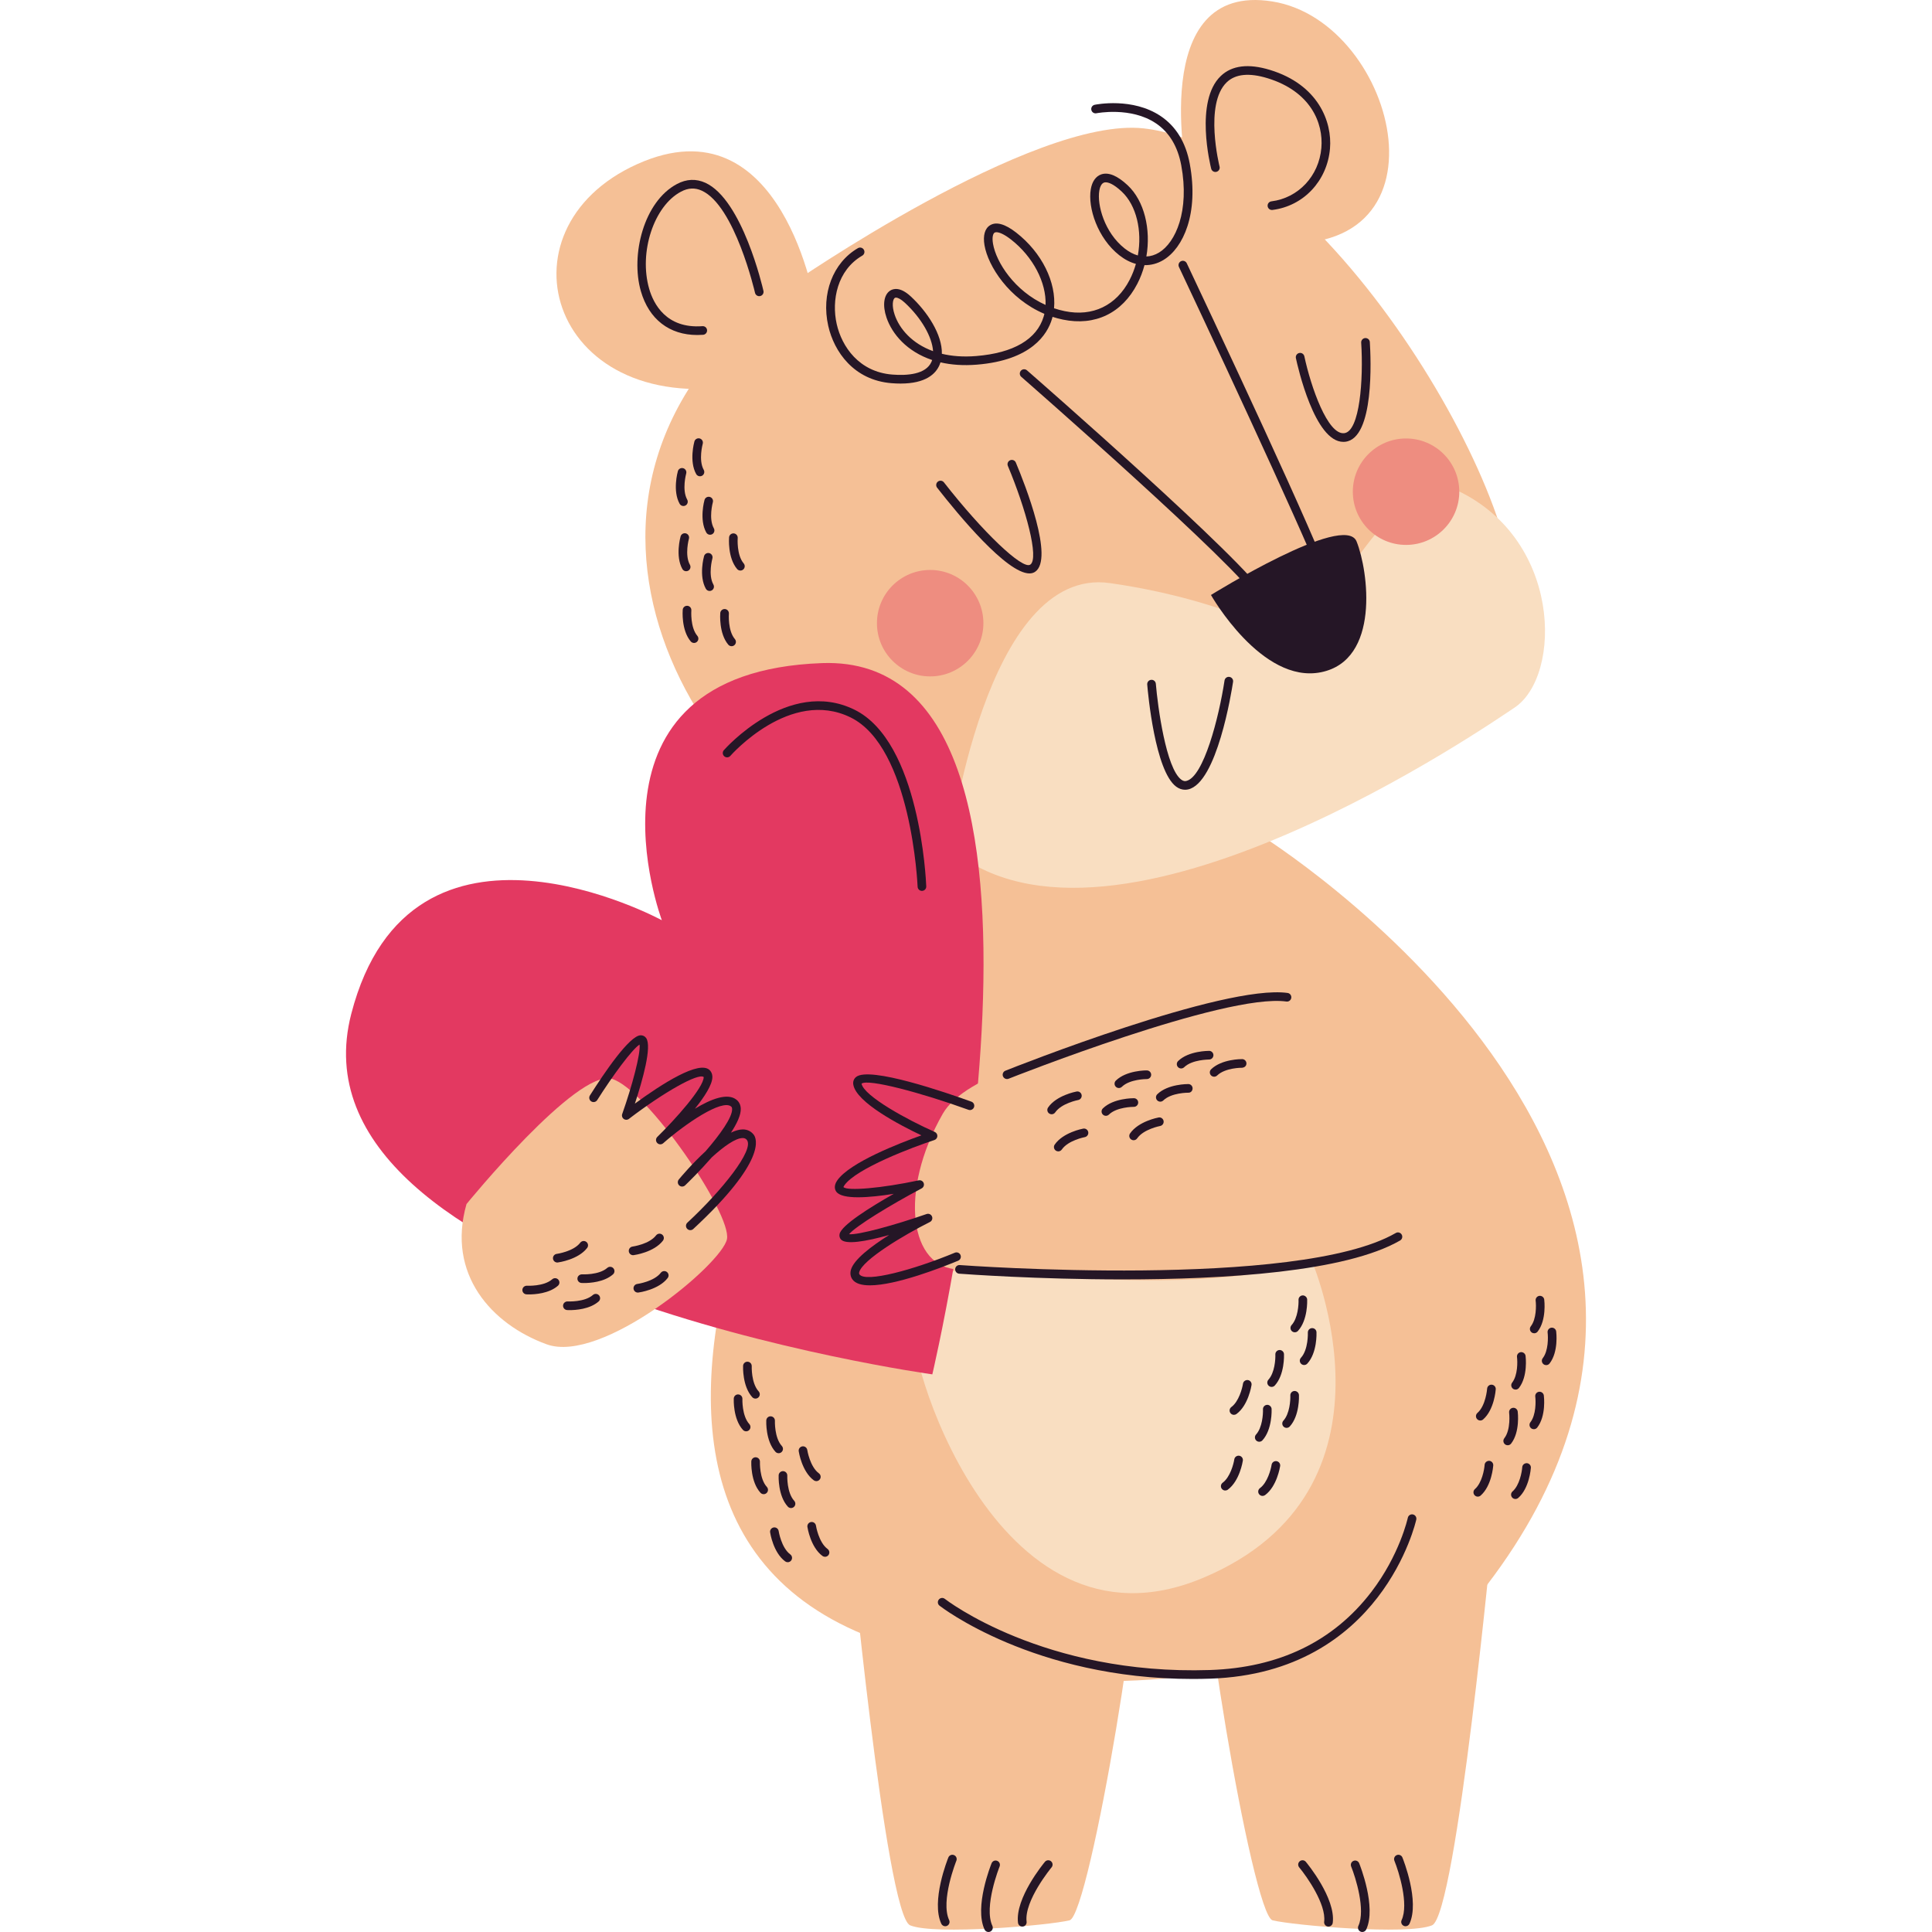<?xml version="1.0" encoding="UTF-8"?>
<!-- Generator: Adobe Illustrator 25.2.0, SVG Export Plug-In . SVG Version: 6.00 Build 0)  -->
<svg xmlns="http://www.w3.org/2000/svg" xmlns:xlink="http://www.w3.org/1999/xlink" version="1.1" id="Capa_1" x="0px" y="0px" viewBox="0 0 512 512" style="enable-background:new 0 0 512 512;" xml:space="preserve" width="512" height="512">
<g>
	<path style="fill:#F5C096;" d="M333.358,220.859c0,0,144.747,89.168,60.714,199.175c0,0-86.44,48.089-167.303,12.223   c-94.728-42.017,14.998-202.106,20.307-208.743S333.358,220.859,333.358,220.859z"/>
	<path style="fill:#F5C096;" d="M395.746,404.041c0,0-9.749,103.538-16.248,106.193c-6.499,2.655-36.83,0-42.246-1.327   c-5.416-1.327-21.665-99.556-17.332-102.21C324.253,404.041,395.746,404.041,395.746,404.041z"/>
	<path style="fill:#F5C096;" d="M224.948,404.041c0,0,9.749,103.538,16.248,106.193c6.499,2.655,36.83,0,42.246-1.327   c5.416-1.327,21.665-99.556,17.332-102.21C296.441,404.041,224.948,404.041,224.948,404.041z"/>
	<path style="fill:#F9DEC1;" d="M347.471,333.709c0,0,26.806,61.268-28.784,84.5c-55.59,23.232-79.651-62.227-76.332-67.206   c3.319-4.978-0.526-11.288,11.919-14.607L347.471,333.709"/>
	<path style="fill:#F5C096;" d="M209.024,75.729c0,0,64.868-45.023,94.137-41.697c49.649,5.642,105.86,105.413,97.01,130.191   s-107.963,81.414-161.059,67.255C186.016,217.319,132.919,130.595,209.024,75.729z"/>
	<path style="fill:#F9DEC1;" d="M251.61,224.622c0,0,9.451-74.821,42.53-70.096c33.079,4.726,51.194,16.539,51.194,16.539   s25.047-47.885,39.38-41.742c29.39,12.595,29.39,49.932,16.539,58.282C396.63,190.609,294.928,261.639,251.61,224.622z"/>
	<path style="fill:#E33961;" d="M247.077,364.219c0,0-172.563-23.893-153.979-95.573c15.795-60.922,82.299-24.778,82.299-24.778   s-24.642-65.743,42.477-68.14C292.208,173.072,247.077,364.219,247.077,364.219z"/>
	<path style="fill:#F5C096;" d="M352.994,267.145c0,0-91.352,7.367-103.14,27.995c-11.787,20.628-8.841,41.256,4.42,41.256   c13.261,0,92.377,12.375,111.531-14.146C384.961,295.728,352.994,267.145,352.994,267.145z"/>
	<path style="fill:#251626;" d="M230.531,340.628c-2.172,0.001-3.85-0.457-4.652-1.602c-0.488-0.696-0.626-1.535-0.4-2.427   c0.702-2.77,5.45-6.355,10.155-9.314c-6.245,1.737-11.609,2.647-12.823,1.132c-0.309-0.387-0.421-0.881-0.314-1.392   c0.478-2.313,7.983-7.022,14.36-10.649c-6.365,1.016-13.764,1.635-15.268-0.621c-0.319-0.478-0.706-1.495,0.288-2.93   c3.299-4.767,16.509-9.88,22.308-11.946c-5.733-2.716-17.267-8.726-18.051-13.439c-0.134-0.802,0.122-1.519,0.72-2.017   c3.528-2.948,24.3,4.254,30.581,6.53c0.595,0.216,0.902,0.873,0.687,1.468c-0.216,0.594-0.875,0.899-1.468,0.687   c-12.345-4.472-26.678-8.32-28.334-6.924c0.648,3.319,12.238,9.628,19.409,12.797c0.434,0.192,0.705,0.632,0.681,1.107   c-0.025,0.473-0.338,0.884-0.789,1.032c-5.586,1.822-20.76,7.53-23.859,12.009c-0.22,0.319-0.232,0.46-0.232,0.462   c0.988,1.075,10.139,0.309,19.939-1.79c0.552-0.122,1.12,0.189,1.317,0.727c0.196,0.537-0.035,1.137-0.539,1.406   c-8.281,4.393-17.483,10.009-19.24,12.143c2.476,0.251,12.227-2.454,20.549-5.348c0.571-0.2,1.196,0.079,1.431,0.637   c0.235,0.556-0.002,1.2-0.543,1.47c-6.803,3.402-17.907,10.028-18.743,13.325c-0.077,0.303-0.019,0.444,0.056,0.551   c1.595,2.281,14.371-1.203,25.291-5.735c0.585-0.242,1.256,0.035,1.498,0.619c0.243,0.585-0.035,1.256-0.619,1.498   C249.56,335.906,237.506,340.628,230.531,340.628z"/>
	<path style="fill:#251626;" d="M341.026,163.579c-3.431,0-6.088-1.563-7.725-4.566c-4.574-8.386-62.069-58.639-62.649-59.146   c-0.477-0.416-0.526-1.14-0.11-1.616c0.419-0.478,1.139-0.526,1.617-0.11c2.381,2.079,58.385,51.032,63.154,59.775   c1.315,2.409,3.443,3.543,6.333,3.35c4.42-0.285,8.903-3.463,9.618-4.603c-0.918-4.569-23.596-53.613-38.83-85.916   c-0.27-0.573-0.025-1.256,0.547-1.525c0.573-0.271,1.254-0.026,1.525,0.547c18.218,38.632,39.774,85.169,39.002,87.482   c-0.68,2.043-6.297,5.824-11.412,6.279C341.732,163.563,341.375,163.579,341.026,163.579z"/>
	<path style="fill:#251626;" d="M320.918,157.677c0,0,35.442-22.053,38.592-14.177s6.301,31.504-9.451,34.654   S320.918,157.677,320.918,157.677z"/>
	<path style="fill:#251626;" d="M314.059,209.291c-0.816,0-1.615-0.276-2.349-0.816c-5.622-4.137-7.491-24.74-7.685-27.075   c-0.053-0.631,0.415-1.184,1.046-1.237c0.636-0.065,1.185,0.416,1.237,1.046c0.506,6.059,2.706,22.436,6.76,25.419   c0.584,0.43,1.022,0.401,1.3,0.335c4.606-1.023,8.666-16.87,10.143-26.618c0.094-0.627,0.674-1.062,1.304-0.961   c0.627,0.094,1.056,0.678,0.961,1.304c-0.414,2.741-4.276,26.817-11.911,28.513C314.596,209.261,314.326,209.291,314.059,209.291z"/>
	<path style="fill:#251626;" d="M356,117.1c-7.596,0-12.079-19.878-12.574-22.19c-0.133-0.619,0.261-1.229,0.88-1.361   c0.621-0.134,1.229,0.262,1.361,0.88c1.745,8.133,6.178,20.867,10.567,20.366c4.139-0.459,5.121-14.305,4.496-23.989   c-0.04-0.631,0.439-1.176,1.07-1.218c0.665-0.026,1.176,0.438,1.218,1.07c0.274,4.259,1.251,25.551-6.531,26.415   C356.323,117.091,356.16,117.1,356,117.1z"/>
	<path style="fill:#251626;" d="M272.812,151.962c-6.019,0.001-18.868-15.555-24.467-22.721c-0.389-0.498-0.301-1.219,0.198-1.608   c0.499-0.389,1.219-0.301,1.608,0.198c10.32,13.209,20.805,23.189,22.877,21.805c2.432-1.622-1.187-14.846-5.934-26.169   c-0.245-0.584,0.03-1.256,0.613-1.5c0.582-0.245,1.257,0.029,1.5,0.613c2.488,5.932,10.207,25.551,5.093,28.962   C273.87,151.829,273.37,151.962,272.812,151.962z"/>
	<path style="fill:#F5C096;" d="M314.711,47.033c0,0-11.037-52.004,22.483-46.645s49.421,70.742-2.83,63.571   C282.113,56.787,314.711,47.033,314.711,47.033z"/>
	<path style="fill:#251626;" d="M337.073,55.645c-0.57,0-1.063-0.424-1.136-1.004c-0.078-0.628,0.366-1.201,0.995-1.279   c7.156-0.897,12.603-6.72,13.244-14.159c0.572-6.649-2.875-14.995-14.268-18.477c-4.868-1.486-8.496-1.129-10.794,1.06   c-6.048,5.77-1.958,22.192-1.917,22.358c0.157,0.613-0.214,1.237-0.828,1.392c-0.608,0.157-1.238-0.215-1.392-0.828   c-0.186-0.727-4.453-17.896,2.556-24.58c2.941-2.804,7.329-3.339,13.045-1.592c12.714,3.885,16.502,13.668,15.882,20.865   c-0.734,8.526-7.002,15.203-15.243,16.236C337.168,55.642,337.12,55.645,337.073,55.645z"/>
	<path style="fill:#F5C096;" d="M216.169,81.28c0,0-8.664-55.132-47.256-37.804s-22.84,68.521,29.141,58.282L216.169,81.28z"/>
	<path style="fill:#251626;" d="M184.794,88.781c-7.406,0-12.813-4.167-14.958-11.616c-2.753-9.559,0.754-23.736,9.568-28.402   c2.537-1.344,5.078-1.445,7.548-0.313c9.782,4.489,15.147,27.654,15.371,28.638c0.14,0.617-0.247,1.231-0.864,1.371   c-0.621,0.141-1.231-0.246-1.372-0.863c-0.051-0.229-5.333-23.045-14.092-27.063c-1.816-0.836-3.621-0.751-5.519,0.256   c-7.199,3.81-11.22,16.081-8.438,25.743c1.153,4.005,4.544,10.618,14.117,9.906c0.651-0.044,1.181,0.427,1.228,1.058   c0.047,0.631-0.426,1.181-1.057,1.228C185.805,88.762,185.294,88.781,184.794,88.781z"/>
	<path style="fill:#F5C096;" d="M123.627,319.087c0,0,29.203-35.84,38.495-33.185c9.292,2.655,31.858,35.84,30.53,42.477   s-33.185,33.185-47.787,27.876S118.318,337.671,123.627,319.087z"/>
	<path style="fill:#251626;" d="M238.654,101.648c-0.746,0-1.543-0.031-2.396-0.1c-10.009-0.801-15.22-8.359-16.76-15.165   c-1.923-8.498,1.239-16.785,7.865-20.621c0.546-0.322,1.248-0.131,1.566,0.417c0.318,0.547,0.131,1.249-0.417,1.566   c-6.645,3.847-8.191,11.879-6.777,18.132c1.36,6.012,5.938,12.684,14.708,13.386c3.929,0.314,8.938-0.018,10.416-3.395   c0.065-0.149,0.122-0.302,0.172-0.46c-6.696-2.237-10.611-6.887-12.094-11.23c-1.109-3.246-0.736-6.053,0.949-7.15   c0.836-0.545,2.654-1.074,5.449,1.503c4.429,4.089,8.391,10.146,8.269,15.226c2.605,0.628,5.627,0.881,9.089,0.599   c9.9-0.802,16.087-4.427,17.895-10.482c0.069-0.232,0.131-0.467,0.186-0.704c-9.377-3.96-14.942-12.66-15.877-18.199   c-0.434-2.572,0.103-4.452,1.511-5.293c1.641-0.981,3.96-0.321,6.899,1.965c6.828,5.311,10.666,13.194,10.023,20.051   c0.906,0.304,1.849,0.562,2.824,0.763c7.423,1.534,13.687-1.483,17.204-8.281c0.702-1.355,1.257-2.782,1.668-4.243   c-1.489-0.403-2.971-1.164-4.389-2.278c-5.758-4.524-8.41-12.621-7.564-17.527c0.351-2.042,1.34-3.433,2.781-3.919   c1.901-0.636,4.243,0.332,6.975,2.88c4.439,4.144,6.217,11.669,4.973,18.885c1.155-0.049,2.282-0.395,3.348-1.04   c4.407-2.666,8.131-11.034,5.895-23.11c-0.929-5.017-3.188-8.766-6.715-11.141c-6.633-4.467-15.673-2.683-15.765-2.667   c-0.621,0.126-1.224-0.271-1.352-0.892c-0.128-0.619,0.27-1.224,0.89-1.353c0.407-0.084,10.05-2.005,17.494,3.001   c4.064,2.732,6.655,6.983,7.702,12.635c2.447,13.217-1.733,22.324-6.963,25.486c-1.588,0.961-3.282,1.41-5.037,1.373   c-0.455,1.712-1.09,3.383-1.907,4.962c-4.023,7.777-11.204,11.231-19.703,9.472c-0.948-0.196-1.865-0.441-2.754-0.727   c-0.047,0.187-0.098,0.372-0.153,0.555c-1.199,4.017-5.379,10.933-19.905,12.111c-3.645,0.293-6.847,0.04-9.638-0.61   c-0.079,0.256-0.173,0.508-0.282,0.755C247.954,99.078,245.338,101.648,238.654,101.648z M237.443,78.872   c-0.126,0-0.229,0.027-0.308,0.077c-0.516,0.336-0.882,1.994-0.03,4.489c1.253,3.672,4.543,7.589,10.169,9.623   c-0.247-3.759-3.072-8.763-7.495-12.846C238.742,79.258,237.924,78.872,237.443,78.872z M264.062,61.538   c-0.205,0-0.365,0.039-0.48,0.107c-0.387,0.232-0.731,1.141-0.426,2.944c0.826,4.891,5.697,12.521,13.928,16.224   c0.234-5.902-3.29-12.776-9.186-17.362C266.065,62.027,264.785,61.538,264.062,61.538z M293.03,48.317   c-0.196,0-0.342,0.031-0.445,0.065c-0.817,0.275-1.136,1.457-1.253,2.136c-0.64,3.712,1.341,11.107,6.722,15.335   c1.148,0.902,2.322,1.52,3.488,1.848c1.181-6.506-0.345-13.264-4.277-16.935C295.065,48.714,293.732,48.317,293.03,48.317z"/>
	<circle style="fill:#EE8D80;" cx="246.504" cy="165.15" r="14.105"/>
	<circle style="fill:#EE8D80;" cx="372.618" cy="130.303" r="14.105"/>
	<path style="fill:#251626;" d="M182.938,326.004c-0.308,0-0.614-0.123-0.84-0.367c-0.43-0.463-0.403-1.188,0.062-1.619   c9.177-8.512,17.815-19.314,15.766-21.922c-0.269-0.341-0.599-0.496-1.071-0.502c-0.011,0-0.021,0-0.032,0   c-1.927,0-5.08,2.274-8.198,5.123c-3.212,3.685-6.363,6.746-7.059,7.414c-0.438,0.419-1.129,0.427-1.573,0.012   c-0.445-0.414-0.49-1.103-0.102-1.571c0.585-0.705,3.563-4.239,7.098-7.483c3.82-4.408,7.108-8.974,7.03-11.201   c-0.013-0.394-0.145-0.552-0.257-0.646c-2.45-2.043-12.191,4.603-18.008,9.728c-0.464,0.413-1.174,0.377-1.598-0.081   c-0.422-0.455-0.405-1.165,0.04-1.599c4.745-4.633,12.279-13.036,12.296-15.86c-1.417-1.174-10.675,4.092-19.827,11.091   c-0.402,0.311-0.96,0.317-1.371,0.017c-0.41-0.299-0.575-0.831-0.405-1.309c2.62-7.398,4.939-16.096,4.599-18.407   c-1.964,1.226-7.16,8.297-11.217,14.708c-0.338,0.535-1.051,0.694-1.58,0.356c-0.535-0.338-0.695-1.046-0.356-1.58   c3.744-5.92,10.47-15.863,13.433-15.945c0.605-0.007,1.126,0.247,1.466,0.726c1.594,2.229-0.96,11.245-2.981,17.384   c7.238-5.295,17.102-11.594,19.83-8.863c0.323,0.322,0.707,0.904,0.702,1.836c-0.012,2.023-2.104,5.237-4.628,8.384   c4.24-2.573,8.698-4.323,11.073-2.347c0.673,0.562,1.047,1.366,1.081,2.327c0.058,1.668-1.008,3.935-2.595,6.353   c1.137-0.549,2.228-0.855,3.171-0.858c1.164,0.016,2.146,0.492,2.842,1.378c0.772,0.984,3.629,6.809-16.01,25.02   C183.497,325.903,183.217,326.004,182.938,326.004z"/>
	<path style="fill:#251626;" d="M244.322,236.093c-0.612,0-1.12-0.485-1.144-1.102c-0.015-0.368-1.614-36.965-17.774-44.872   c-15.989-7.828-31.692,10.011-31.849,10.192c-0.414,0.48-1.138,0.529-1.616,0.116c-0.479-0.414-0.53-1.137-0.116-1.616   c0.168-0.195,17.03-19.346,34.589-10.752c17.387,8.508,18.997,45.281,19.056,46.843c0.025,0.632-0.468,1.164-1.101,1.188   C244.352,236.093,244.337,236.093,244.322,236.093z"/>
	<path style="fill:#251626;" d="M266.865,285.958c-0.455,0-0.885-0.273-1.064-0.722c-0.235-0.587,0.053-1.254,0.64-1.488   c2.356-0.939,57.881-22.962,74.784-20.604c0.627,0.087,1.064,0.666,0.977,1.293s-0.662,1.073-1.293,0.977   c-16.302-2.262-73.049,20.237-73.62,20.463C267.15,285.933,267.006,285.958,266.865,285.958z"/>
	<path style="fill:#251626;" d="M297.574,339.056c-22.693,0-41.706-1.391-43.386-1.517c-0.631-0.047-1.105-0.598-1.056-1.229   c0.047-0.632,0.589-1.108,1.229-1.056c0.892,0.069,89.545,6.55,115.533-8.498c0.544-0.321,1.249-0.132,1.566,0.417   c0.318,0.547,0.13,1.249-0.417,1.566C356.607,337.097,324.501,339.056,297.574,339.056z"/>
	<g>
		<path style="fill:#251426;" d="M313.013,283.153c-0.298,0-0.595-0.115-0.82-0.346c-0.442-0.452-0.433-1.177,0.02-1.62    c2.795-2.73,8.016-2.688,8.227-2.699c0.632,0.008,1.138,0.526,1.131,1.158c-0.008,0.631-0.537,1.153-1.157,1.134    c-0.03,0.026-4.481-0.022-6.601,2.048C313.59,283.044,313.301,283.153,313.013,283.153z"/>
		<path style="fill:#251426;" d="M307.492,291.951c-0.298,0-0.595-0.115-0.82-0.346c-0.442-0.452-0.433-1.177,0.02-1.62    c2.797-2.732,7.997-2.69,8.227-2.7c0.632,0.008,1.138,0.526,1.131,1.158s-0.477,1.176-1.157,1.134    c-0.032-0.003-4.48-0.022-6.601,2.049C308.07,291.842,307.781,291.951,307.492,291.951z"/>
		<path style="fill:#251426;" d="M321.759,285.341c-0.298,0-0.595-0.115-0.82-0.346c-0.442-0.452-0.433-1.177,0.02-1.62    c2.795-2.73,8.011-2.704,8.227-2.699c0.632,0.008,1.138,0.526,1.131,1.158s-0.463,1.064-1.157,1.134    c-0.051-0.012-4.482-0.022-6.601,2.048C322.336,285.232,322.048,285.341,321.759,285.341z"/>
		<path style="fill:#251426;" d="M296.513,288.336c-0.298,0-0.595-0.115-0.82-0.346c-0.442-0.452-0.433-1.178,0.02-1.62    c2.797-2.73,8.008-2.714,8.227-2.699c0.632,0.008,1.138,0.526,1.131,1.158c-0.007,0.629-0.519,1.134-1.146,1.134    c-0.004,0,0.006,0.001-0.022,0c-0.246,0-4.525,0.032-6.59,2.048C297.091,288.228,296.802,288.336,296.513,288.336z"/>
		<path style="fill:#251426;" d="M278.696,295.293c-0.224,0-0.451-0.066-0.649-0.203c-0.521-0.359-0.652-1.073-0.293-1.594    c2.22-3.22,7.338-4.193,7.555-4.232c0.622-0.121,1.219,0.298,1.333,0.919c0.115,0.621-0.295,1.219-0.918,1.335    c-0.044,0.008-4.405,0.845-6.083,3.279C279.417,295.12,279.059,295.293,278.696,295.293z"/>
		<path style="fill:#251426;" d="M300.416,302.174c-0.224,0-0.451-0.066-0.649-0.203c-0.521-0.359-0.652-1.073-0.293-1.594    c2.22-3.22,7.338-4.193,7.555-4.232c0.617-0.123,1.218,0.298,1.333,0.919c0.115,0.621-0.295,1.219-0.918,1.335    c-0.044,0.008-4.405,0.845-6.083,3.279C301.138,302.001,300.78,302.174,300.416,302.174z"/>
		<path style="fill:#251426;" d="M280.449,305.125c-0.224,0-0.451-0.066-0.649-0.203c-0.521-0.359-0.652-1.073-0.293-1.594    c2.22-3.22,7.338-4.193,7.555-4.232c0.618-0.114,1.219,0.298,1.333,0.919c0.115,0.621-0.295,1.219-0.918,1.335    c-0.044,0.008-4.405,0.845-6.083,3.279C281.171,304.952,280.813,305.125,280.449,305.125z"/>
		<path style="fill:#251426;" d="M293.074,295.701c-0.298,0-0.595-0.115-0.82-0.346c-0.442-0.452-0.433-1.177,0.02-1.62    c2.797-2.73,7.999-2.694,8.227-2.7c0.632,0.008,1.138,0.526,1.131,1.158c-0.007,0.629-0.519,1.134-1.146,1.134    c-0.003,0,0.002,0.001-0.022,0c-0.246,0-4.525,0.032-6.59,2.049C293.652,295.592,293.363,295.701,293.074,295.701z"/>
	</g>
	<path style="fill:#251626;" d="M316.042,444.941c-42.101,0-66.813-19.224-67.067-19.426c-0.496-0.394-0.577-1.113-0.185-1.609   c0.393-0.496,1.115-0.58,1.609-0.186c0.256,0.203,26.241,20.302,70.295,18.85c18.295-0.62,32.665-7.576,42.71-20.674   c7.519-9.804,9.663-19.573,9.683-19.672c0.133-0.617,0.737-1.017,1.36-0.882c0.618,0.131,1.014,0.739,0.883,1.357   c-0.086,0.406-9.115,40.62-54.557,42.16C319.173,444.915,317.595,444.941,316.042,444.941z"/>
	<path style="fill:#251626;" d="M352.056,510.561c-0.047,0-0.095-0.003-0.143-0.009c-0.628-0.078-1.073-0.651-0.995-1.279   c0.576-4.609-4.583-11.96-6.619-14.403c-0.405-0.487-0.339-1.21,0.147-1.615c0.488-0.405,1.21-0.339,1.615,0.147   c0.325,0.391,7.949,9.625,7.132,16.156C353.119,510.137,352.626,510.561,352.056,510.561z"/>
	<path style="fill:#251626;" d="M361.023,512c-0.161,0-0.325-0.034-0.481-0.106c-0.574-0.266-0.824-0.947-0.557-1.522   c1.953-4.213-0.721-12.786-1.916-15.734c-0.237-0.586,0.045-1.256,0.631-1.493c0.584-0.242,1.256,0.044,1.493,0.631   c0.19,0.471,4.638,11.59,1.871,17.56C361.87,511.754,361.456,512,361.023,512z"/>
	<path style="fill:#251626;" d="M372.482,510.473c-0.161,0-0.325-0.034-0.48-0.106c-0.575-0.266-0.825-0.947-0.558-1.522   c1.953-4.213-0.721-12.786-1.916-15.734c-0.237-0.586,0.045-1.256,0.631-1.493c0.585-0.239,1.256,0.045,1.493,0.631   c0.19,0.471,4.638,11.589,1.871,17.559C373.329,510.226,372.915,510.473,372.482,510.473z"/>
	<path style="fill:#251626;" d="M270.921,510.561c-0.57,0-1.063-0.424-1.136-1.004c-0.817-6.531,6.807-15.765,7.132-16.156   c0.407-0.486,1.128-0.552,1.614-0.147c0.487,0.405,0.553,1.128,0.148,1.614c-0.074,0.088-7.313,8.858-6.619,14.404   c0.078,0.628-0.367,1.201-0.995,1.279C271.016,510.558,270.968,510.561,270.921,510.561z"/>
	<path style="fill:#251626;" d="M261.952,512c-0.433,0-0.847-0.246-1.041-0.664c-2.767-5.97,1.682-17.089,1.872-17.56   c0.236-0.586,0.903-0.872,1.492-0.631c0.586,0.237,0.87,0.905,0.632,1.492c-0.043,0.106-4.266,10.666-1.917,15.735   c0.266,0.575,0.017,1.256-0.557,1.522C262.277,511.966,262.114,512,261.952,512z"/>
	<path style="fill:#251626;" d="M250.493,510.473c-0.433,0-0.847-0.246-1.041-0.665c-2.767-5.97,1.682-17.088,1.872-17.559   c0.237-0.586,0.906-0.87,1.492-0.631c0.586,0.237,0.87,0.905,0.632,1.493c-0.043,0.105-4.266,10.665-1.917,15.734   c0.266,0.575,0.017,1.256-0.557,1.522C250.818,510.439,250.654,510.473,250.493,510.473z"/>
	<g>
		<path style="fill:#251426;" d="M197.733,379.313c-0.31,0-0.619-0.125-0.845-0.373c-2.641-2.885-2.443-8.09-2.433-8.31    c0.028-0.632,0.572-1.138,1.194-1.093c0.631,0.027,1.122,0.561,1.096,1.193c-0.002,0.045-0.162,4.482,1.833,6.664    c0.427,0.467,0.396,1.192-0.072,1.618C198.287,379.213,198.01,379.313,197.733,379.313z"/>
		<path style="fill:#251426;" d="M206.348,385.115c-0.31,0-0.619-0.125-0.845-0.373c-2.642-2.885-2.443-8.091-2.433-8.31    c0.029-0.632,0.564-1.134,1.194-1.093c0.632,0.027,1.122,0.562,1.096,1.193c-0.002,0.045-0.163,4.482,1.833,6.664    c0.427,0.467,0.396,1.191-0.072,1.618C206.902,385.016,206.624,385.115,206.348,385.115z"/>
		<path style="fill:#251426;" d="M200.203,370.641c-0.31,0-0.619-0.125-0.845-0.373c-2.641-2.885-2.443-8.09-2.433-8.31    c0.028-0.632,0.567-1.115,1.194-1.093c0.631,0.027,1.122,0.561,1.096,1.193c-0.002,0.045-0.162,4.482,1.833,6.664    c0.427,0.467,0.396,1.192-0.072,1.618C200.757,370.542,200.48,370.641,200.203,370.641z"/>
		<path style="fill:#251426;" d="M202.38,395.971c-0.31,0-0.619-0.125-0.845-0.373c-2.642-2.885-2.443-8.091-2.433-8.31    c0.028-0.632,0.563-1.127,1.194-1.093c0.632,0.027,1.122,0.562,1.096,1.193c-0.002,0.045-0.163,4.482,1.833,6.664    c0.427,0.467,0.396,1.191-0.072,1.618C202.934,395.872,202.656,395.971,202.38,395.971z"/>
		<path style="fill:#251426;" d="M208.754,414.004c-0.236,0-0.474-0.073-0.679-0.224c-3.147-2.323-3.952-7.471-3.986-7.689    c-0.094-0.626,0.337-1.207,0.962-1.303c0.624-0.095,1.209,0.336,1.304,0.961c0.007,0.044,0.702,4.43,3.081,6.186    c0.509,0.376,0.618,1.093,0.242,1.603C209.452,413.842,209.105,414.004,208.754,414.004z"/>
		<path style="fill:#251426;" d="M216.335,392.517c-0.236,0-0.474-0.073-0.679-0.224c-3.147-2.323-3.952-7.47-3.986-7.688    c-0.094-0.626,0.337-1.207,0.962-1.303c0.62-0.1,1.209,0.336,1.304,0.961c0.007,0.044,0.702,4.429,3.081,6.185    c0.509,0.376,0.618,1.093,0.242,1.603C217.034,392.355,216.687,392.517,216.335,392.517z"/>
		<path style="fill:#251426;" d="M218.638,412.57c-0.236,0-0.474-0.073-0.679-0.224c-3.147-2.323-3.952-7.471-3.986-7.689    c-0.094-0.626,0.337-1.207,0.962-1.303c0.63-0.095,1.209,0.336,1.304,0.961c0.007,0.044,0.702,4.43,3.081,6.186    c0.509,0.376,0.618,1.093,0.242,1.602C219.337,412.409,218.99,412.57,218.638,412.57z"/>
		<path style="fill:#251426;" d="M209.628,399.646c-0.31,0-0.619-0.125-0.845-0.373c-2.641-2.884-2.443-8.09-2.433-8.31    c0.028-0.632,0.584-1.126,1.194-1.093c0.631,0.027,1.122,0.561,1.096,1.193c-0.002,0.045-0.162,4.483,1.833,6.664    c0.427,0.467,0.396,1.191-0.072,1.618C210.182,399.547,209.904,399.646,209.628,399.646z"/>
	</g>
	<g>
		<path style="fill:#251426;" d="M409.753,361.772c-0.245,0-0.492-0.078-0.702-0.241c-0.5-0.388-0.591-1.108-0.203-1.608    c1.512-1.948,1.44-5.562,1.285-6.789c-0.079-0.628,0.365-1.201,0.994-1.28c0.628-0.073,1.201,0.366,1.28,0.994    c0.028,0.218,0.649,5.39-1.748,8.481C410.434,361.62,410.096,361.772,409.753,361.772z"/>
		<path style="fill:#251426;" d="M401.641,368.257c-0.245,0-0.492-0.078-0.701-0.241c-0.5-0.387-0.592-1.108-0.204-1.607    c1.511-1.949,1.439-5.562,1.284-6.79c-0.079-0.628,0.365-1.201,0.994-1.28c0.624-0.065,1.2,0.365,1.28,0.994    c0.028,0.218,0.649,5.39-1.747,8.48C402.322,368.105,401.984,368.257,401.641,368.257z"/>
		<path style="fill:#251426;" d="M406.585,353.331c-0.245,0-0.492-0.078-0.701-0.241c-0.5-0.387-0.592-1.108-0.204-1.607    c1.511-1.949,1.439-5.562,1.284-6.79c-0.079-0.628,0.365-1.201,0.994-1.28c0.622-0.065,1.2,0.365,1.28,0.994    c0.028,0.218,0.649,5.39-1.747,8.48C407.266,353.179,406.928,353.331,406.585,353.331z"/>
		<path style="fill:#251426;" d="M406.481,378.753c-0.245,0-0.492-0.078-0.701-0.241c-0.5-0.387-0.592-1.108-0.204-1.607    c1.511-1.949,1.439-5.562,1.284-6.79c-0.079-0.628,0.365-1.201,0.994-1.28c0.626-0.075,1.2,0.366,1.28,0.994    c0.028,0.218,0.649,5.39-1.747,8.48C407.162,378.601,406.824,378.753,406.481,378.753z"/>
		<path style="fill:#251426;" d="M401.598,397.246c-0.319,0-0.637-0.133-0.863-0.393c-0.416-0.477-0.367-1.201,0.11-1.616    c1.858-1.623,2.482-5.181,2.565-6.415c0.044-0.631,0.593-1.083,1.221-1.066c0.631,0.044,1.109,0.59,1.066,1.221    c-0.016,0.22-0.398,5.415-3.346,7.987C402.134,397.153,401.865,397.246,401.598,397.246z"/>
		<path style="fill:#251426;" d="M392.291,376.449c-0.319,0-0.637-0.133-0.863-0.392c-0.416-0.477-0.368-1.201,0.109-1.617    c2.227-1.945,2.564-6.374,2.566-6.419c0.045-0.63,0.594-1.119,1.223-1.063c0.63,0.044,1.107,0.59,1.064,1.22    c-0.016,0.22-0.4,5.416-3.345,7.988C392.827,376.356,392.558,376.449,392.291,376.449z"/>
		<path style="fill:#251426;" d="M391.629,396.622c-0.319,0-0.637-0.133-0.863-0.393c-0.416-0.477-0.367-1.201,0.11-1.616    c1.858-1.623,2.482-5.181,2.565-6.416c0.044-0.631,0.615-1.083,1.221-1.066c0.631,0.044,1.109,0.59,1.066,1.221    c-0.016,0.22-0.398,5.415-3.346,7.987C392.165,396.53,391.897,396.622,391.629,396.622z"/>
		<path style="fill:#251426;" d="M399.557,383.008c-0.245,0-0.492-0.078-0.701-0.241c-0.5-0.387-0.592-1.107-0.204-1.607    c1.812-2.338,1.289-6.748,1.284-6.793c-0.078-0.628,0.367-1.2,0.995-1.278c0.627-0.081,1.2,0.364,1.279,0.993    c0.028,0.218,0.649,5.39-1.747,8.481C400.238,382.856,399.899,383.008,399.557,383.008z"/>
	</g>
	<g>
		<path style="fill:#251426;" d="M345.607,361.742c-0.276,0-0.554-0.1-0.773-0.301c-0.468-0.427-0.499-1.151-0.072-1.618    c1.995-2.181,1.834-6.619,1.832-6.664c-0.027-0.631,0.463-1.166,1.096-1.193c0.659-0.023,1.166,0.461,1.194,1.093    c0.01,0.219,0.209,5.426-2.432,8.31C346.226,361.616,345.917,361.742,345.607,361.742z"/>
		<path style="fill:#251426;" d="M336.993,367.544c-0.276,0-0.554-0.1-0.773-0.301c-0.468-0.426-0.499-1.152-0.072-1.618    c1.664-1.82,1.888-5.426,1.833-6.663c-0.028-0.632,0.462-1.167,1.094-1.195c0.626-0.018,1.167,0.462,1.195,1.094    c0.01,0.22,0.208,5.425-2.433,8.31C337.613,367.419,337.303,367.544,336.993,367.544z"/>
		<path style="fill:#251426;" d="M343.136,353.071c-0.276,0-0.554-0.1-0.773-0.301c-0.468-0.427-0.499-1.151-0.072-1.618    c1.665-1.82,1.888-5.426,1.833-6.663c-0.028-0.632,0.462-1.167,1.094-1.195c0.584-0.021,1.167,0.46,1.195,1.094    c0.01,0.219,0.209,5.425-2.433,8.31C343.755,352.946,343.446,353.071,343.136,353.071z"/>
		<path style="fill:#251426;" d="M340.961,378.4c-0.276,0-0.554-0.1-0.773-0.301c-0.468-0.426-0.499-1.151-0.072-1.618    c1.664-1.82,1.888-5.426,1.833-6.663c-0.028-0.632,0.462-1.167,1.094-1.195c0.627-0.011,1.167,0.463,1.195,1.094    c0.01,0.22,0.208,5.425-2.433,8.31C341.581,378.274,341.271,378.4,340.961,378.4z"/>
		<path style="fill:#251426;" d="M334.587,396.433c-0.351,0-0.698-0.161-0.923-0.466c-0.376-0.509-0.267-1.226,0.242-1.602    c1.984-1.465,2.896-4.962,3.08-6.185c0.095-0.626,0.679-1.05,1.304-0.964c0.626,0.094,1.057,0.678,0.964,1.304    c-0.034,0.218-0.839,5.366-3.986,7.689C335.061,396.361,334.823,396.433,334.587,396.433z"/>
		<path style="fill:#251426;" d="M327.005,374.946c-0.351,0-0.698-0.161-0.923-0.466c-0.376-0.509-0.267-1.226,0.242-1.602    c1.984-1.465,2.896-4.962,3.08-6.185c0.095-0.626,0.687-1.041,1.304-0.964c0.626,0.094,1.057,0.678,0.964,1.304    c-0.034,0.218-0.839,5.366-3.986,7.689C327.48,374.874,327.241,374.946,327.005,374.946z"/>
		<path style="fill:#251426;" d="M324.702,395c-0.351,0-0.698-0.161-0.923-0.466c-0.376-0.508-0.267-1.226,0.242-1.602    c1.984-1.466,2.896-4.962,3.08-6.185c0.095-0.626,0.678-1.051,1.304-0.964c0.627,0.094,1.057,0.678,0.964,1.304    c-0.034,0.218-0.839,5.365-3.986,7.689C325.177,394.927,324.938,395,324.702,395z"/>
		<path style="fill:#251426;" d="M333.713,382.076c-0.276,0-0.554-0.1-0.773-0.301c-0.468-0.426-0.499-1.151-0.072-1.618    c1.664-1.82,1.887-5.426,1.832-6.663c-0.028-0.632,0.462-1.167,1.094-1.195c0.57-0.043,1.167,0.461,1.195,1.094    c0.01,0.219,0.209,5.425-2.432,8.31C334.333,381.951,334.023,382.076,333.713,382.076z"/>
	</g>
	<g>
		<path style="fill:#251426;" d="M181.114,134.1c-0.402,0-0.791-0.21-1-0.585c-1.912-3.412-0.532-8.435-0.472-8.647    c0.172-0.61,0.811-0.962,1.412-0.792c0.609,0.17,0.965,0.802,0.795,1.411c-0.012,0.044-1.182,4.327,0.264,6.907    c0.31,0.553,0.113,1.251-0.439,1.56C181.496,134.053,181.304,134.1,181.114,134.1z"/>
		<path style="fill:#251426;" d="M188.178,141.715c-0.401,0-0.79-0.21-1-0.585c-1.914-3.412-0.532-8.435-0.472-8.648    c0.175-0.608,0.809-0.958,1.412-0.791c0.609,0.17,0.965,0.802,0.795,1.411c-0.012,0.044-1.182,4.327,0.264,6.907    c0.31,0.552,0.113,1.251-0.439,1.56C188.559,141.668,188.367,141.715,188.178,141.715z"/>
		<path style="fill:#251426;" d="M185.498,126.22c-0.402,0-0.79-0.21-1-0.585c-1.912-3.411-0.532-8.434-0.472-8.646    c0.171-0.609,0.815-0.958,1.412-0.792c0.609,0.17,0.965,0.802,0.795,1.411c-0.012,0.044-1.182,4.327,0.264,6.906    c0.31,0.553,0.113,1.251-0.439,1.56C185.879,126.173,185.687,126.22,185.498,126.22z"/>
		<path style="fill:#251426;" d="M181.837,151.379c-0.401,0-0.79-0.21-1-0.585c-1.914-3.412-0.532-8.435-0.472-8.648    c0.172-0.608,0.81-0.959,1.412-0.791c0.609,0.17,0.965,0.802,0.795,1.411c-0.012,0.044-1.182,4.327,0.264,6.907    c0.31,0.552,0.113,1.251-0.439,1.56C182.219,151.332,182.026,151.379,181.837,151.379z"/>
		<path style="fill:#251426;" d="M183.929,170.39c-0.326,0-0.648-0.138-0.874-0.404c-2.534-2.98-2.144-8.176-2.126-8.395    c0.053-0.629,0.59-1.089,1.234-1.049c0.63,0.05,1.1,0.602,1.051,1.233c-0.003,0.044-0.328,4.473,1.587,6.727    c0.411,0.482,0.351,1.205-0.131,1.615C184.455,170.301,184.191,170.39,183.929,170.39z"/>
		<path style="fill:#251426;" d="M196.214,151.201c-0.326,0-0.648-0.138-0.874-0.404c-2.534-2.98-2.144-8.176-2.126-8.395    c0.053-0.629,0.588-1.083,1.234-1.049c0.63,0.05,1.1,0.602,1.051,1.233c-0.003,0.044-0.328,4.473,1.587,6.727    c0.411,0.482,0.351,1.205-0.131,1.615C196.74,151.111,196.476,151.201,196.214,151.201z"/>
		<path style="fill:#251426;" d="M193.878,171.25c-0.325,0-0.647-0.138-0.873-0.404c-2.532-2.979-2.144-8.175-2.126-8.395    c0.051-0.629,0.622-1.097,1.233-1.049c0.631,0.05,1.101,0.602,1.052,1.232c-0.003,0.045-0.327,4.475,1.587,6.728    c0.411,0.482,0.351,1.205-0.131,1.615C194.405,171.16,194.141,171.25,193.878,171.25z"/>
		<path style="fill:#251426;" d="M188.056,156.612c-0.401,0-0.79-0.21-1-0.585c-1.914-3.412-0.532-8.435-0.472-8.648    c0.173-0.608,0.814-0.959,1.412-0.791c0.609,0.17,0.965,0.802,0.795,1.411c-0.012,0.044-1.182,4.327,0.264,6.907    c0.31,0.552,0.113,1.251-0.439,1.56C188.437,156.565,188.245,156.612,188.056,156.612z"/>
	</g>
	<g>
		<path style="fill:#251426;" d="M140.172,343.033c-0.379,0-0.62-0.015-0.664-0.017c-0.631-0.039-1.11-0.582-1.071-1.213    c0.039-0.632,0.589-1.096,1.213-1.074c0.046,0,4.478,0.244,6.696-1.712c0.472-0.417,1.201-0.373,1.617,0.102    c0.419,0.474,0.374,1.199-0.102,1.617C145.512,342.809,141.704,343.033,140.172,343.033z"/>
		<path style="fill:#251426;" d="M150.956,347.197c-0.38,0-0.622-0.015-0.666-0.017c-0.631-0.039-1.11-0.583-1.071-1.214    c0.038-0.631,0.6-1.096,1.213-1.073c0.043-0.004,4.48,0.245,6.695-1.712c0.474-0.416,1.199-0.372,1.618,0.101    c0.419,0.474,0.374,1.2-0.101,1.618C156.295,346.973,152.49,347.197,150.956,347.197z"/>
		<path style="fill:#251426;" d="M169.031,342.545c-0.566,0-1.058-0.419-1.134-0.995c-0.084-0.627,0.357-1.203,0.984-1.287    c0.044-0.006,4.443-0.621,6.241-2.967c0.387-0.501,1.106-0.595,1.607-0.213c0.502,0.386,0.598,1.104,0.213,1.607    c-2.38,3.103-7.541,3.815-7.76,3.844C169.13,342.542,169.08,342.545,169.031,342.545z"/>
		<path style="fill:#251426;" d="M147.685,334.576c-0.566,0-1.057-0.419-1.134-0.995c-0.084-0.627,0.357-1.203,0.984-1.287    c0.044-0.006,4.443-0.621,6.243-2.968c0.385-0.5,1.105-0.598,1.606-0.211c0.502,0.385,0.598,1.104,0.212,1.606    c-2.38,3.104-7.541,3.816-7.76,3.845C147.785,334.572,147.734,334.576,147.685,334.576z"/>
		<path style="fill:#251426;" d="M167.776,332.637c-0.566,0-1.057-0.419-1.134-0.995c-0.084-0.627,0.357-1.203,0.984-1.287    c0.044-0.006,4.443-0.622,6.241-2.968c0.387-0.499,1.103-0.594,1.607-0.213c0.502,0.386,0.598,1.105,0.213,1.607    c-2.38,3.103-7.541,3.816-7.76,3.845C167.877,332.634,167.826,332.637,167.776,332.637z"/>
		<path style="fill:#251426;" d="M154.761,340.017c-0.379,0-0.62-0.015-0.664-0.017c-0.631-0.039-1.11-0.582-1.071-1.213    c0.038-0.632,0.6-1.082,1.213-1.074c0.045-0.001,4.477,0.244,6.696-1.712c0.472-0.416,1.199-0.374,1.617,0.102    c0.419,0.474,0.374,1.199-0.102,1.617C160.101,339.794,156.293,340.017,154.761,340.017z"/>
	</g>
</g>















</svg>
